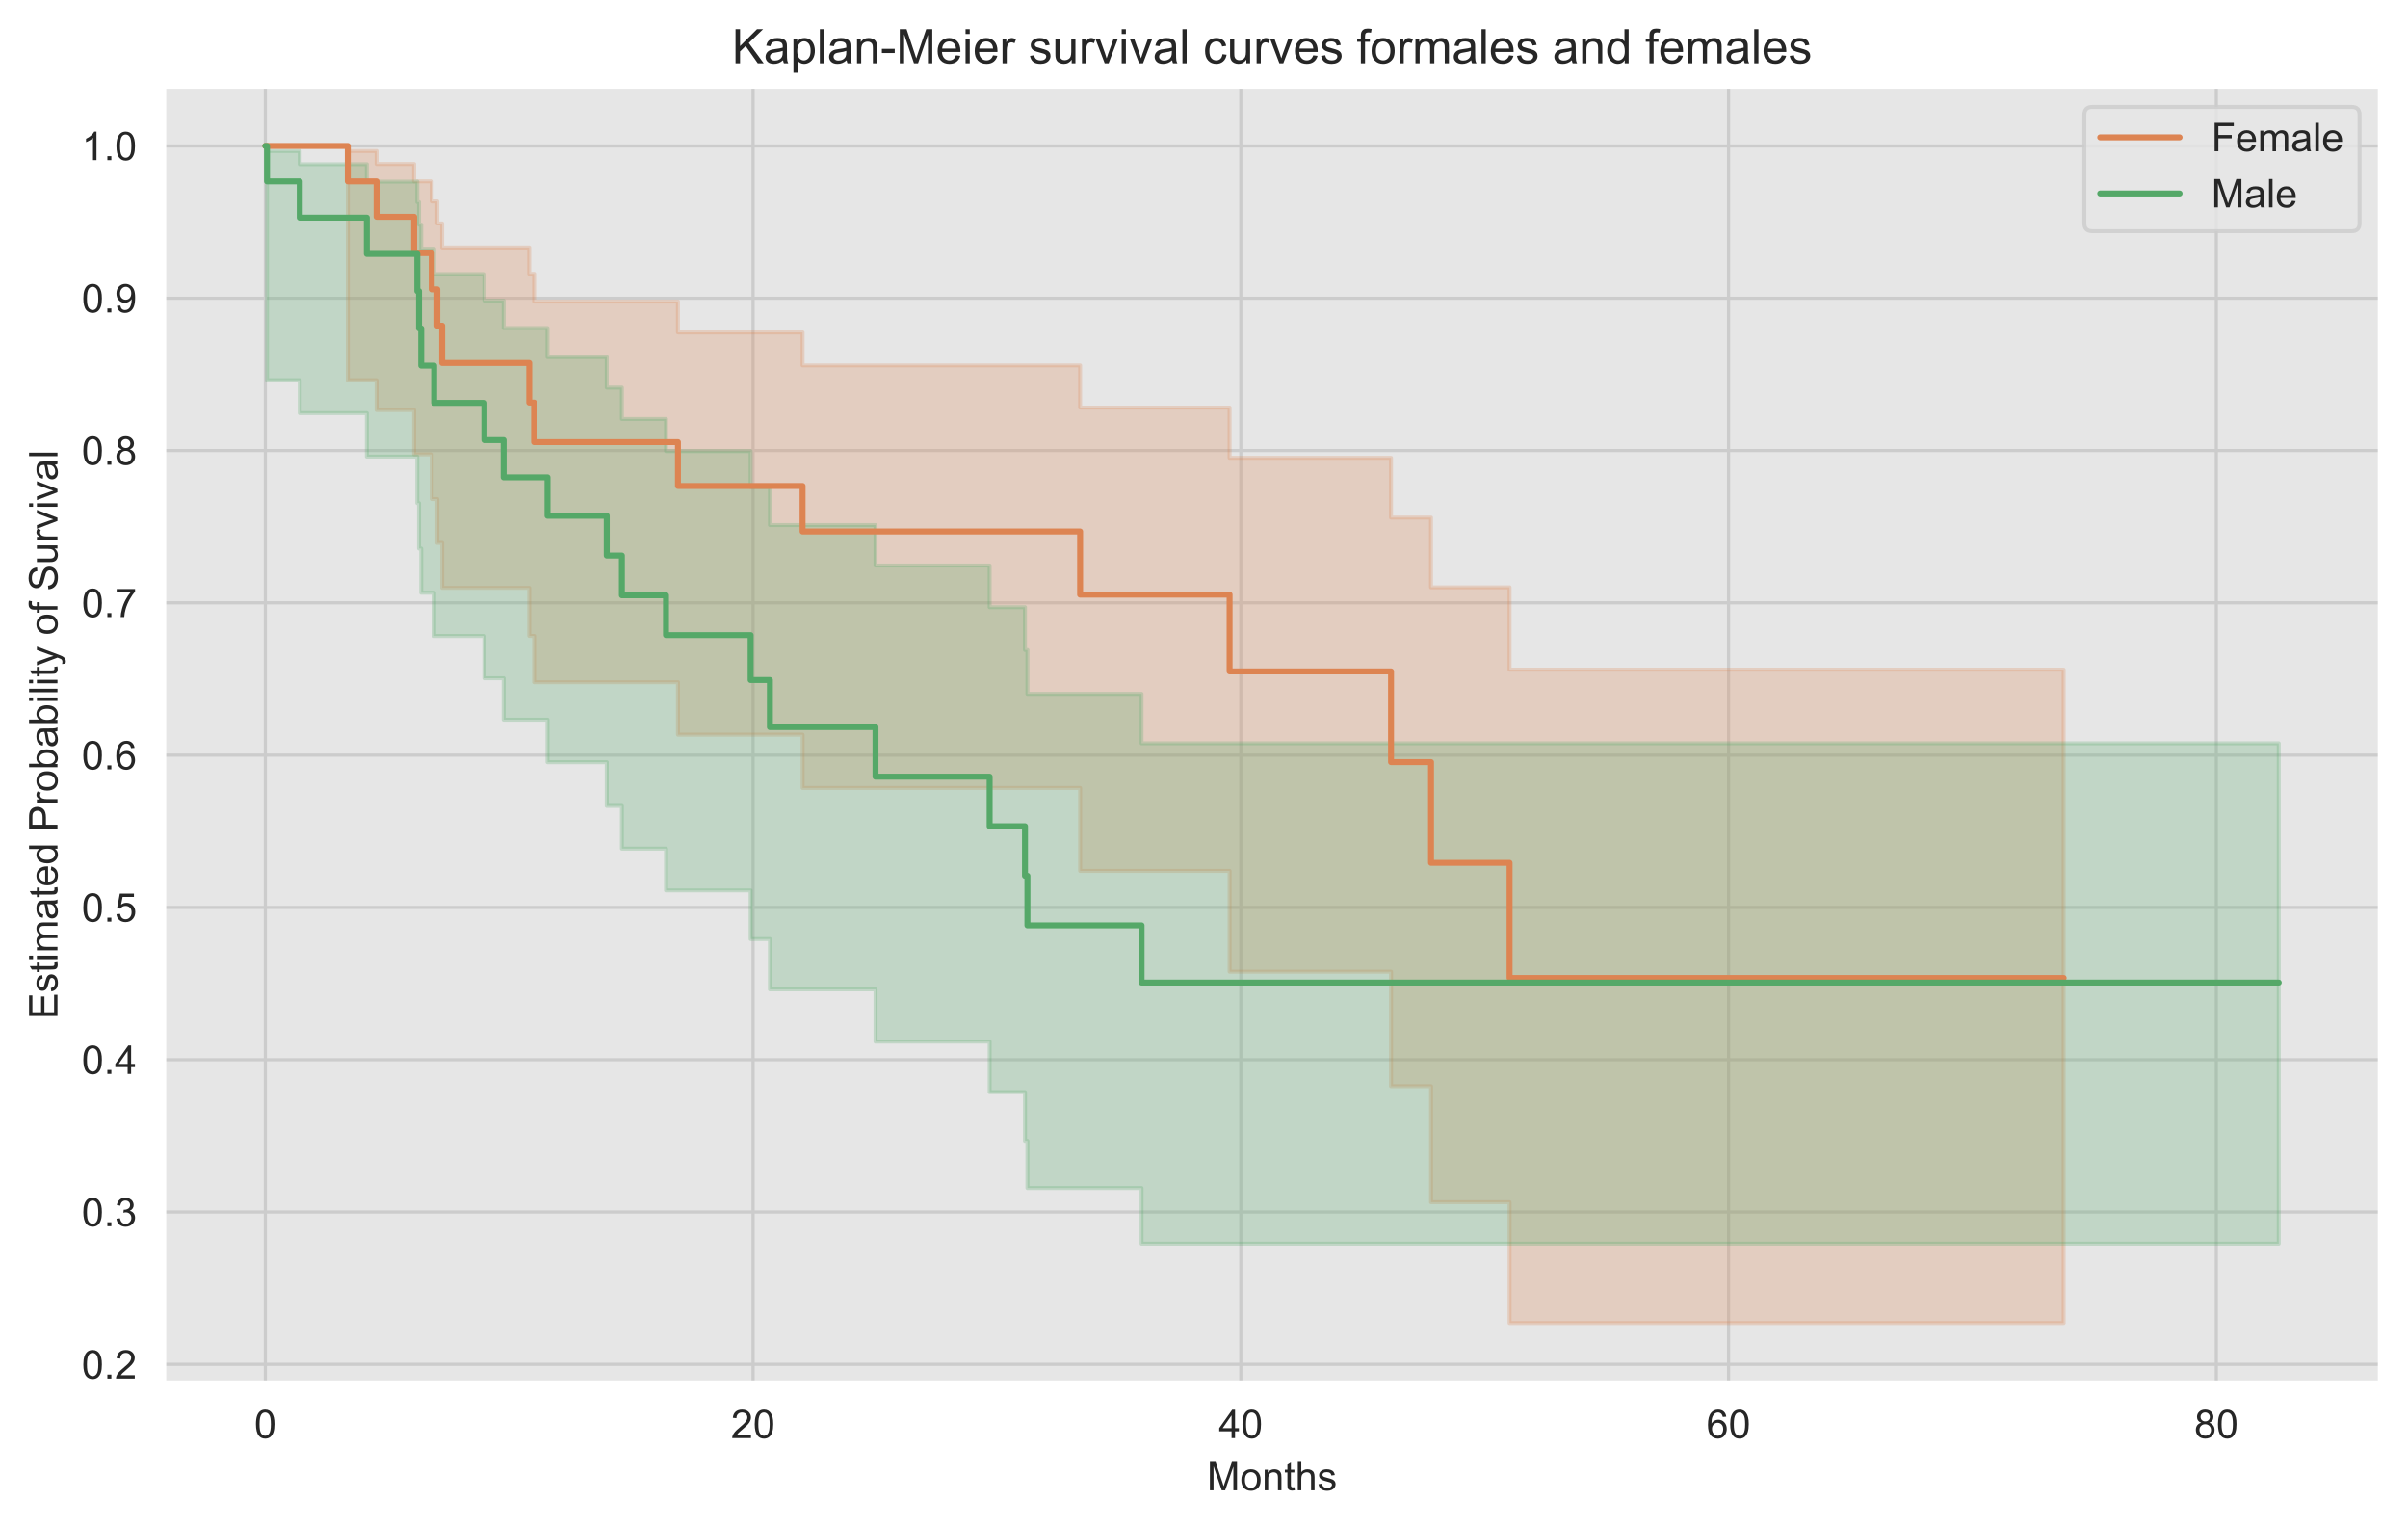 <?xml version="1.0" encoding="utf-8" standalone="no"?>
<!DOCTYPE svg PUBLIC "-//W3C//DTD SVG 1.1//EN"
  "http://www.w3.org/Graphics/SVG/1.1/DTD/svg11.dtd">
<!-- Created with matplotlib (https://matplotlib.org/) -->
<svg height="384.586pt" version="1.1" viewBox="0 0 606.684 384.586" width="606.684pt" xmlns="http://www.w3.org/2000/svg" xmlns:xlink="http://www.w3.org/1999/xlink">
 <defs>
  <style type="text/css">*{stroke-linecap:butt;stroke-linejoin:round;}</style>
 </defs>
 <g id="figure_1">
  <g id="patch_1">
   <path d="M 0 384.586 
L 606.684 384.586 
L 606.684 0 
L 0 0 
z
" style="fill:#ffffff;"/>
  </g>
  <g id="axes_1">
   <g id="patch_2">
    <path d="M 41.484 348.096 
L 599.484 348.096 
L 599.484 21.936 
L 41.484 21.936 
z
" style="fill:#e6e6e6;"/>
   </g>
   <g id="matplotlib.axis_1">
    <g id="xtick_1">
     <g id="line2d_1">
      <path clip-path="url(#p519085f6d9)" d="M 66.848 348.096 
L 66.848 21.936 
" style="fill:none;stroke:#cccccc;stroke-linecap:round;stroke-width:0.8;"/>
     </g>
     <g id="text_1">
      <!-- 0 -->
      <g style="fill:#262626;" transform="translate(64.068 362.253)scale(0.1 -0.1)">
       <defs>
        <path d="M 4.156 35.297 
Q 4.156 48 6.766 55.734 
Q 9.375 63.484 14.516 67.672 
Q 19.672 71.875 27.484 71.875 
Q 33.25 71.875 37.594 69.547 
Q 41.938 67.234 44.766 62.859 
Q 47.609 58.5 49.219 52.219 
Q 50.828 45.953 50.828 35.297 
Q 50.828 22.703 48.234 14.969 
Q 45.656 7.234 40.5 3 
Q 35.359 -1.219 27.484 -1.219 
Q 17.141 -1.219 11.234 6.203 
Q 4.156 15.141 4.156 35.297 
z
M 13.188 35.297 
Q 13.188 17.672 17.312 11.828 
Q 21.438 6 27.484 6 
Q 33.547 6 37.672 11.859 
Q 41.797 17.719 41.797 35.297 
Q 41.797 52.984 37.672 58.781 
Q 33.547 64.594 27.391 64.594 
Q 21.344 64.594 17.719 59.469 
Q 13.188 52.938 13.188 35.297 
z
" id="ArialMT-48"/>
       </defs>
       <use xlink:href="#ArialMT-48"/>
      </g>
     </g>
    </g>
    <g id="xtick_2">
     <g id="line2d_2">
      <path clip-path="url(#p519085f6d9)" d="M 189.734 348.096 
L 189.734 21.936 
" style="fill:none;stroke:#cccccc;stroke-linecap:round;stroke-width:0.8;"/>
     </g>
     <g id="text_2">
      <!-- 20 -->
      <g style="fill:#262626;" transform="translate(184.173 362.253)scale(0.1 -0.1)">
       <defs>
        <path d="M 50.344 8.453 
L 50.344 0 
L 3.031 0 
Q 2.938 3.172 4.047 6.109 
Q 5.859 10.938 9.828 15.625 
Q 13.812 20.312 21.344 26.469 
Q 33.016 36.031 37.109 41.625 
Q 41.219 47.219 41.219 52.203 
Q 41.219 57.422 37.469 61 
Q 33.734 64.594 27.734 64.594 
Q 21.391 64.594 17.578 60.781 
Q 13.766 56.984 13.719 50.25 
L 4.688 51.172 
Q 5.609 61.281 11.656 66.578 
Q 17.719 71.875 27.938 71.875 
Q 38.234 71.875 44.234 66.156 
Q 50.25 60.453 50.25 52 
Q 50.25 47.703 48.484 43.547 
Q 46.734 39.406 42.656 34.812 
Q 38.578 30.219 29.109 22.219 
Q 21.188 15.578 18.938 13.203 
Q 16.703 10.844 15.234 8.453 
z
" id="ArialMT-50"/>
       </defs>
       <use xlink:href="#ArialMT-50"/>
       <use x="55.615" xlink:href="#ArialMT-48"/>
      </g>
     </g>
    </g>
    <g id="xtick_3">
     <g id="line2d_3">
      <path clip-path="url(#p519085f6d9)" d="M 312.62 348.096 
L 312.62 21.936 
" style="fill:none;stroke:#cccccc;stroke-linecap:round;stroke-width:0.8;"/>
     </g>
     <g id="text_3">
      <!-- 40 -->
      <g style="fill:#262626;" transform="translate(307.059 362.253)scale(0.1 -0.1)">
       <defs>
        <path d="M 32.328 0 
L 32.328 17.141 
L 1.266 17.141 
L 1.266 25.203 
L 33.938 71.578 
L 41.109 71.578 
L 41.109 25.203 
L 50.781 25.203 
L 50.781 17.141 
L 41.109 17.141 
L 41.109 0 
z
M 32.328 25.203 
L 32.328 57.469 
L 9.906 25.203 
z
" id="ArialMT-52"/>
       </defs>
       <use xlink:href="#ArialMT-52"/>
       <use x="55.615" xlink:href="#ArialMT-48"/>
      </g>
     </g>
    </g>
    <g id="xtick_4">
     <g id="line2d_4">
      <path clip-path="url(#p519085f6d9)" d="M 435.506 348.096 
L 435.506 21.936 
" style="fill:none;stroke:#cccccc;stroke-linecap:round;stroke-width:0.8;"/>
     </g>
     <g id="text_4">
      <!-- 60 -->
      <g style="fill:#262626;" transform="translate(429.945 362.253)scale(0.1 -0.1)">
       <defs>
        <path d="M 49.75 54.047 
L 41.016 53.375 
Q 39.844 58.547 37.703 60.891 
Q 34.125 64.656 28.906 64.656 
Q 24.703 64.656 21.531 62.312 
Q 17.391 59.281 14.984 53.469 
Q 12.594 47.656 12.5 36.922 
Q 15.672 41.75 20.266 44.094 
Q 24.859 46.438 29.891 46.438 
Q 38.672 46.438 44.844 39.969 
Q 51.031 33.5 51.031 23.25 
Q 51.031 16.5 48.125 10.719 
Q 45.219 4.938 40.141 1.859 
Q 35.062 -1.219 28.609 -1.219 
Q 17.625 -1.219 10.688 6.859 
Q 3.766 14.938 3.766 33.5 
Q 3.766 54.25 11.422 63.672 
Q 18.109 71.875 29.438 71.875 
Q 37.891 71.875 43.281 67.141 
Q 48.688 62.406 49.75 54.047 
z
M 13.875 23.188 
Q 13.875 18.656 15.797 14.5 
Q 17.719 10.359 21.188 8.172 
Q 24.656 6 28.469 6 
Q 34.031 6 38.031 10.484 
Q 42.047 14.984 42.047 22.703 
Q 42.047 30.125 38.078 34.391 
Q 34.125 38.672 28.125 38.672 
Q 22.172 38.672 18.016 34.391 
Q 13.875 30.125 13.875 23.188 
z
" id="ArialMT-54"/>
       </defs>
       <use xlink:href="#ArialMT-54"/>
       <use x="55.615" xlink:href="#ArialMT-48"/>
      </g>
     </g>
    </g>
    <g id="xtick_5">
     <g id="line2d_5">
      <path clip-path="url(#p519085f6d9)" d="M 558.391 348.096 
L 558.391 21.936 
" style="fill:none;stroke:#cccccc;stroke-linecap:round;stroke-width:0.8;"/>
     </g>
     <g id="text_5">
      <!-- 80 -->
      <g style="fill:#262626;" transform="translate(552.83 362.253)scale(0.1 -0.1)">
       <defs>
        <path d="M 17.672 38.812 
Q 12.203 40.828 9.562 44.531 
Q 6.938 48.25 6.938 53.422 
Q 6.938 61.234 12.547 66.547 
Q 18.172 71.875 27.484 71.875 
Q 36.859 71.875 42.578 66.422 
Q 48.297 60.984 48.297 53.172 
Q 48.297 48.188 45.672 44.5 
Q 43.062 40.828 37.75 38.812 
Q 44.344 36.672 47.781 31.875 
Q 51.219 27.094 51.219 20.453 
Q 51.219 11.281 44.719 5.031 
Q 38.234 -1.219 27.641 -1.219 
Q 17.047 -1.219 10.547 5.047 
Q 4.047 11.328 4.047 20.703 
Q 4.047 27.688 7.594 32.391 
Q 11.141 37.109 17.672 38.812 
z
M 15.922 53.719 
Q 15.922 48.641 19.188 45.406 
Q 22.469 42.188 27.688 42.188 
Q 32.766 42.188 36.016 45.375 
Q 39.266 48.578 39.266 53.219 
Q 39.266 58.062 35.906 61.359 
Q 32.562 64.656 27.594 64.656 
Q 22.562 64.656 19.234 61.422 
Q 15.922 58.203 15.922 53.719 
z
M 13.094 20.656 
Q 13.094 16.891 14.875 13.375 
Q 16.656 9.859 20.172 7.922 
Q 23.688 6 27.734 6 
Q 34.031 6 38.125 10.047 
Q 42.234 14.109 42.234 20.359 
Q 42.234 26.703 38.016 30.859 
Q 33.797 35.016 27.438 35.016 
Q 21.234 35.016 17.156 30.906 
Q 13.094 26.812 13.094 20.656 
z
" id="ArialMT-56"/>
       </defs>
       <use xlink:href="#ArialMT-56"/>
       <use x="55.615" xlink:href="#ArialMT-48"/>
      </g>
     </g>
    </g>
    <g id="text_6">
     <!-- Months -->
     <g style="fill:#262626;" transform="translate(304.089 375.399)scale(0.1 -0.1)">
      <defs>
       <path d="M 7.422 0 
L 7.422 71.578 
L 21.688 71.578 
L 38.625 20.906 
Q 40.969 13.812 42.047 10.297 
Q 43.266 14.203 45.844 21.781 
L 62.984 71.578 
L 75.734 71.578 
L 75.734 0 
L 66.609 0 
L 66.609 59.906 
L 45.797 0 
L 37.25 0 
L 16.547 60.938 
L 16.547 0 
z
" id="ArialMT-77"/>
       <path d="M 3.328 25.922 
Q 3.328 40.328 11.328 47.266 
Q 18.016 53.031 27.641 53.031 
Q 38.328 53.031 45.109 46.016 
Q 51.906 39.016 51.906 26.656 
Q 51.906 16.656 48.906 10.906 
Q 45.906 5.172 40.156 2 
Q 34.422 -1.172 27.641 -1.172 
Q 16.75 -1.172 10.031 5.812 
Q 3.328 12.797 3.328 25.922 
z
M 12.359 25.922 
Q 12.359 15.969 16.703 11.016 
Q 21.047 6.062 27.641 6.062 
Q 34.188 6.062 38.531 11.031 
Q 42.875 16.016 42.875 26.219 
Q 42.875 35.844 38.5 40.797 
Q 34.125 45.75 27.641 45.75 
Q 21.047 45.75 16.703 40.812 
Q 12.359 35.891 12.359 25.922 
z
" id="ArialMT-111"/>
       <path d="M 6.594 0 
L 6.594 51.859 
L 14.5 51.859 
L 14.5 44.484 
Q 20.219 53.031 31 53.031 
Q 35.688 53.031 39.625 51.344 
Q 43.562 49.656 45.516 46.922 
Q 47.469 44.188 48.25 40.438 
Q 48.734 37.984 48.734 31.891 
L 48.734 0 
L 39.938 0 
L 39.938 31.547 
Q 39.938 36.922 38.906 39.578 
Q 37.891 42.234 35.281 43.812 
Q 32.672 45.406 29.156 45.406 
Q 23.531 45.406 19.453 41.844 
Q 15.375 38.281 15.375 28.328 
L 15.375 0 
z
" id="ArialMT-110"/>
       <path d="M 25.781 7.859 
L 27.047 0.094 
Q 23.344 -0.688 20.406 -0.688 
Q 15.625 -0.688 12.984 0.828 
Q 10.359 2.344 9.281 4.812 
Q 8.203 7.281 8.203 15.188 
L 8.203 45.016 
L 1.766 45.016 
L 1.766 51.859 
L 8.203 51.859 
L 8.203 64.703 
L 16.938 69.969 
L 16.938 51.859 
L 25.781 51.859 
L 25.781 45.016 
L 16.938 45.016 
L 16.938 14.703 
Q 16.938 10.938 17.406 9.859 
Q 17.875 8.797 18.922 8.156 
Q 19.969 7.516 21.922 7.516 
Q 23.391 7.516 25.781 7.859 
z
" id="ArialMT-116"/>
       <path d="M 6.594 0 
L 6.594 71.578 
L 15.375 71.578 
L 15.375 45.906 
Q 21.531 53.031 30.906 53.031 
Q 36.672 53.031 40.922 50.75 
Q 45.172 48.484 47 44.484 
Q 48.828 40.484 48.828 32.859 
L 48.828 0 
L 40.047 0 
L 40.047 32.859 
Q 40.047 39.453 37.188 42.453 
Q 34.328 45.453 29.109 45.453 
Q 25.203 45.453 21.75 43.422 
Q 18.312 41.406 16.844 37.938 
Q 15.375 34.469 15.375 28.375 
L 15.375 0 
z
" id="ArialMT-104"/>
       <path d="M 3.078 15.484 
L 11.766 16.844 
Q 12.5 11.625 15.844 8.844 
Q 19.188 6.062 25.203 6.062 
Q 31.25 6.062 34.172 8.516 
Q 37.109 10.984 37.109 14.312 
Q 37.109 17.281 34.516 19 
Q 32.719 20.172 25.531 21.969 
Q 15.875 24.422 12.141 26.203 
Q 8.406 27.984 6.469 31.125 
Q 4.547 34.281 4.547 38.094 
Q 4.547 41.547 6.125 44.5 
Q 7.719 47.469 10.453 49.422 
Q 12.5 50.922 16.031 51.969 
Q 19.578 53.031 23.641 53.031 
Q 29.734 53.031 34.344 51.266 
Q 38.969 49.516 41.156 46.5 
Q 43.359 43.5 44.188 38.484 
L 35.594 37.312 
Q 35.016 41.312 32.203 43.547 
Q 29.391 45.797 24.266 45.797 
Q 18.219 45.797 15.625 43.797 
Q 13.031 41.797 13.031 39.109 
Q 13.031 37.406 14.109 36.031 
Q 15.188 34.625 17.484 33.688 
Q 18.797 33.203 25.25 31.453 
Q 34.578 28.953 38.25 27.359 
Q 41.938 25.781 44.031 22.75 
Q 46.141 19.734 46.141 15.234 
Q 46.141 10.844 43.578 6.953 
Q 41.016 3.078 36.172 0.953 
Q 31.344 -1.172 25.25 -1.172 
Q 15.141 -1.172 9.844 3.031 
Q 4.547 7.234 3.078 15.484 
z
" id="ArialMT-115"/>
      </defs>
      <use xlink:href="#ArialMT-77"/>
      <use x="83.301" xlink:href="#ArialMT-111"/>
      <use x="138.916" xlink:href="#ArialMT-110"/>
      <use x="194.531" xlink:href="#ArialMT-116"/>
      <use x="222.314" xlink:href="#ArialMT-104"/>
      <use x="277.93" xlink:href="#ArialMT-115"/>
     </g>
    </g>
   </g>
   <g id="matplotlib.axis_2">
    <g id="ytick_1">
     <g id="line2d_6">
      <path clip-path="url(#p519085f6d9)" d="M 41.484 343.661 
L 599.484 343.661 
" style="fill:none;stroke:#cccccc;stroke-linecap:round;stroke-width:0.8;"/>
     </g>
     <g id="text_7">
      <!-- 0.2 -->
      <g style="fill:#262626;" transform="translate(20.584 347.24)scale(0.1 -0.1)">
       <defs>
        <path d="M 9.078 0 
L 9.078 10.016 
L 19.094 10.016 
L 19.094 0 
z
" id="ArialMT-46"/>
       </defs>
       <use xlink:href="#ArialMT-48"/>
       <use x="55.615" xlink:href="#ArialMT-46"/>
       <use x="83.398" xlink:href="#ArialMT-50"/>
      </g>
     </g>
    </g>
    <g id="ytick_2">
     <g id="line2d_7">
      <path clip-path="url(#p519085f6d9)" d="M 41.484 305.299 
L 599.484 305.299 
" style="fill:none;stroke:#cccccc;stroke-linecap:round;stroke-width:0.8;"/>
     </g>
     <g id="text_8">
      <!-- 0.3 -->
      <g style="fill:#262626;" transform="translate(20.584 308.878)scale(0.1 -0.1)">
       <defs>
        <path d="M 4.203 18.891 
L 12.984 20.062 
Q 14.5 12.594 18.141 9.297 
Q 21.781 6 27 6 
Q 33.203 6 37.469 10.297 
Q 41.75 14.594 41.75 20.953 
Q 41.75 27 37.797 30.922 
Q 33.844 34.859 27.734 34.859 
Q 25.25 34.859 21.531 33.891 
L 22.516 41.609 
Q 23.391 41.5 23.922 41.5 
Q 29.547 41.5 34.031 44.422 
Q 38.531 47.359 38.531 53.469 
Q 38.531 58.297 35.25 61.469 
Q 31.984 64.656 26.812 64.656 
Q 21.688 64.656 18.266 61.422 
Q 14.844 58.203 13.875 51.766 
L 5.078 53.328 
Q 6.688 62.156 12.391 67.016 
Q 18.109 71.875 26.609 71.875 
Q 32.469 71.875 37.391 69.359 
Q 42.328 66.844 44.938 62.5 
Q 47.562 58.156 47.562 53.266 
Q 47.562 48.641 45.062 44.828 
Q 42.578 41.016 37.703 38.766 
Q 44.047 37.312 47.562 32.688 
Q 51.078 28.078 51.078 21.141 
Q 51.078 11.766 44.234 5.25 
Q 37.406 -1.266 26.953 -1.266 
Q 17.531 -1.266 11.297 4.344 
Q 5.078 9.969 4.203 18.891 
z
" id="ArialMT-51"/>
       </defs>
       <use xlink:href="#ArialMT-48"/>
       <use x="55.615" xlink:href="#ArialMT-46"/>
       <use x="83.398" xlink:href="#ArialMT-51"/>
      </g>
     </g>
    </g>
    <g id="ytick_3">
     <g id="line2d_8">
      <path clip-path="url(#p519085f6d9)" d="M 41.484 266.936 
L 599.484 266.936 
" style="fill:none;stroke:#cccccc;stroke-linecap:round;stroke-width:0.8;"/>
     </g>
     <g id="text_9">
      <!-- 0.4 -->
      <g style="fill:#262626;" transform="translate(20.584 270.515)scale(0.1 -0.1)">
       <use xlink:href="#ArialMT-48"/>
       <use x="55.615" xlink:href="#ArialMT-46"/>
       <use x="83.398" xlink:href="#ArialMT-52"/>
      </g>
     </g>
    </g>
    <g id="ytick_4">
     <g id="line2d_9">
      <path clip-path="url(#p519085f6d9)" d="M 41.484 228.574 
L 599.484 228.574 
" style="fill:none;stroke:#cccccc;stroke-linecap:round;stroke-width:0.8;"/>
     </g>
     <g id="text_10">
      <!-- 0.5 -->
      <g style="fill:#262626;" transform="translate(20.584 232.153)scale(0.1 -0.1)">
       <defs>
        <path d="M 4.156 18.75 
L 13.375 19.531 
Q 14.406 12.797 18.141 9.391 
Q 21.875 6 27.156 6 
Q 33.5 6 37.891 10.781 
Q 42.281 15.578 42.281 23.484 
Q 42.281 31 38.062 35.344 
Q 33.844 39.703 27 39.703 
Q 22.75 39.703 19.328 37.766 
Q 15.922 35.844 13.969 32.766 
L 5.719 33.844 
L 12.641 70.609 
L 48.25 70.609 
L 48.25 62.203 
L 19.672 62.203 
L 15.828 42.969 
Q 22.266 47.469 29.344 47.469 
Q 38.719 47.469 45.156 40.969 
Q 51.609 34.469 51.609 24.266 
Q 51.609 14.547 45.953 7.469 
Q 39.062 -1.219 27.156 -1.219 
Q 17.391 -1.219 11.203 4.25 
Q 5.031 9.719 4.156 18.75 
z
" id="ArialMT-53"/>
       </defs>
       <use xlink:href="#ArialMT-48"/>
       <use x="55.615" xlink:href="#ArialMT-46"/>
       <use x="83.398" xlink:href="#ArialMT-53"/>
      </g>
     </g>
    </g>
    <g id="ytick_5">
     <g id="line2d_10">
      <path clip-path="url(#p519085f6d9)" d="M 41.484 190.211 
L 599.484 190.211 
" style="fill:none;stroke:#cccccc;stroke-linecap:round;stroke-width:0.8;"/>
     </g>
     <g id="text_11">
      <!-- 0.6 -->
      <g style="fill:#262626;" transform="translate(20.584 193.79)scale(0.1 -0.1)">
       <use xlink:href="#ArialMT-48"/>
       <use x="55.615" xlink:href="#ArialMT-46"/>
       <use x="83.398" xlink:href="#ArialMT-54"/>
      </g>
     </g>
    </g>
    <g id="ytick_6">
     <g id="line2d_11">
      <path clip-path="url(#p519085f6d9)" d="M 41.484 151.849 
L 599.484 151.849 
" style="fill:none;stroke:#cccccc;stroke-linecap:round;stroke-width:0.8;"/>
     </g>
     <g id="text_12">
      <!-- 0.7 -->
      <g style="fill:#262626;" transform="translate(20.584 155.428)scale(0.1 -0.1)">
       <defs>
        <path d="M 4.734 62.203 
L 4.734 70.656 
L 51.078 70.656 
L 51.078 63.812 
Q 44.234 56.547 37.516 44.484 
Q 30.812 32.422 27.156 19.672 
Q 24.516 10.688 23.781 0 
L 14.75 0 
Q 14.891 8.453 18.062 20.406 
Q 21.234 32.375 27.172 43.484 
Q 33.109 54.594 39.797 62.203 
z
" id="ArialMT-55"/>
       </defs>
       <use xlink:href="#ArialMT-48"/>
       <use x="55.615" xlink:href="#ArialMT-46"/>
       <use x="83.398" xlink:href="#ArialMT-55"/>
      </g>
     </g>
    </g>
    <g id="ytick_7">
     <g id="line2d_12">
      <path clip-path="url(#p519085f6d9)" d="M 41.484 113.486 
L 599.484 113.486 
" style="fill:none;stroke:#cccccc;stroke-linecap:round;stroke-width:0.8;"/>
     </g>
     <g id="text_13">
      <!-- 0.8 -->
      <g style="fill:#262626;" transform="translate(20.584 117.065)scale(0.1 -0.1)">
       <use xlink:href="#ArialMT-48"/>
       <use x="55.615" xlink:href="#ArialMT-46"/>
       <use x="83.398" xlink:href="#ArialMT-56"/>
      </g>
     </g>
    </g>
    <g id="ytick_8">
     <g id="line2d_13">
      <path clip-path="url(#p519085f6d9)" d="M 41.484 75.124 
L 599.484 75.124 
" style="fill:none;stroke:#cccccc;stroke-linecap:round;stroke-width:0.8;"/>
     </g>
     <g id="text_14">
      <!-- 0.9 -->
      <g style="fill:#262626;" transform="translate(20.584 78.703)scale(0.1 -0.1)">
       <defs>
        <path d="M 5.469 16.547 
L 13.922 17.328 
Q 14.984 11.375 18.016 8.688 
Q 21.047 6 25.781 6 
Q 29.828 6 32.875 7.859 
Q 35.938 9.719 37.891 12.812 
Q 39.844 15.922 41.156 21.188 
Q 42.484 26.469 42.484 31.938 
Q 42.484 32.516 42.438 33.688 
Q 39.797 29.5 35.234 26.875 
Q 30.672 24.266 25.344 24.266 
Q 16.453 24.266 10.297 30.703 
Q 4.156 37.156 4.156 47.703 
Q 4.156 58.594 10.578 65.234 
Q 17 71.875 26.656 71.875 
Q 33.641 71.875 39.422 68.109 
Q 45.219 64.359 48.219 57.391 
Q 51.219 50.438 51.219 37.25 
Q 51.219 23.531 48.234 15.406 
Q 45.266 7.281 39.375 3.031 
Q 33.5 -1.219 25.594 -1.219 
Q 17.188 -1.219 11.859 3.438 
Q 6.547 8.109 5.469 16.547 
z
M 41.453 48.141 
Q 41.453 55.719 37.422 60.156 
Q 33.406 64.594 27.734 64.594 
Q 21.875 64.594 17.531 59.812 
Q 13.188 55.031 13.188 47.406 
Q 13.188 40.578 17.312 36.297 
Q 21.438 32.031 27.484 32.031 
Q 33.594 32.031 37.516 36.297 
Q 41.453 40.578 41.453 48.141 
z
" id="ArialMT-57"/>
       </defs>
       <use xlink:href="#ArialMT-48"/>
       <use x="55.615" xlink:href="#ArialMT-46"/>
       <use x="83.398" xlink:href="#ArialMT-57"/>
      </g>
     </g>
    </g>
    <g id="ytick_9">
     <g id="line2d_14">
      <path clip-path="url(#p519085f6d9)" d="M 41.484 36.761 
L 599.484 36.761 
" style="fill:none;stroke:#cccccc;stroke-linecap:round;stroke-width:0.8;"/>
     </g>
     <g id="text_15">
      <!-- 1.0 -->
      <g style="fill:#262626;" transform="translate(20.584 40.34)scale(0.1 -0.1)">
       <defs>
        <path d="M 37.25 0 
L 28.469 0 
L 28.469 56 
Q 25.297 52.984 20.141 49.953 
Q 14.984 46.922 10.891 45.406 
L 10.891 53.906 
Q 18.266 57.375 23.781 62.297 
Q 29.297 67.234 31.594 71.875 
L 37.25 71.875 
z
" id="ArialMT-49"/>
       </defs>
       <use xlink:href="#ArialMT-49"/>
       <use x="55.615" xlink:href="#ArialMT-46"/>
       <use x="83.398" xlink:href="#ArialMT-48"/>
      </g>
     </g>
    </g>
    <g id="text_16">
     <!-- Estimated Probability of Survival -->
     <g style="fill:#262626;" transform="translate(14.48 256.709)rotate(-90)scale(0.1 -0.1)">
      <defs>
       <path d="M 7.906 0 
L 7.906 71.578 
L 59.672 71.578 
L 59.672 63.141 
L 17.391 63.141 
L 17.391 41.219 
L 56.984 41.219 
L 56.984 32.812 
L 17.391 32.812 
L 17.391 8.453 
L 61.328 8.453 
L 61.328 0 
z
" id="ArialMT-69"/>
       <path d="M 6.641 61.469 
L 6.641 71.578 
L 15.438 71.578 
L 15.438 61.469 
z
M 6.641 0 
L 6.641 51.859 
L 15.438 51.859 
L 15.438 0 
z
" id="ArialMT-105"/>
       <path d="M 6.594 0 
L 6.594 51.859 
L 14.453 51.859 
L 14.453 44.578 
Q 16.891 48.391 20.938 50.703 
Q 25 53.031 30.172 53.031 
Q 35.938 53.031 39.625 50.641 
Q 43.312 48.25 44.828 43.953 
Q 50.984 53.031 60.844 53.031 
Q 68.562 53.031 72.703 48.75 
Q 76.859 44.484 76.859 35.594 
L 76.859 0 
L 68.109 0 
L 68.109 32.672 
Q 68.109 37.938 67.25 40.25 
Q 66.406 42.578 64.156 43.984 
Q 61.922 45.406 58.891 45.406 
Q 53.422 45.406 49.797 41.766 
Q 46.188 38.141 46.188 30.125 
L 46.188 0 
L 37.406 0 
L 37.406 33.688 
Q 37.406 39.547 35.25 42.469 
Q 33.109 45.406 28.219 45.406 
Q 24.516 45.406 21.359 43.453 
Q 18.219 41.5 16.797 37.734 
Q 15.375 33.984 15.375 26.906 
L 15.375 0 
z
" id="ArialMT-109"/>
       <path d="M 40.438 6.391 
Q 35.547 2.25 31.031 0.531 
Q 26.516 -1.172 21.344 -1.172 
Q 12.797 -1.172 8.203 3 
Q 3.609 7.172 3.609 13.672 
Q 3.609 17.484 5.344 20.625 
Q 7.078 23.781 9.891 25.688 
Q 12.703 27.594 16.219 28.562 
Q 18.797 29.25 24.031 29.891 
Q 34.672 31.156 39.703 32.906 
Q 39.75 34.719 39.75 35.203 
Q 39.75 40.578 37.25 42.781 
Q 33.891 45.75 27.25 45.75 
Q 21.047 45.75 18.094 43.578 
Q 15.141 41.406 13.719 35.891 
L 5.125 37.062 
Q 6.297 42.578 8.984 45.969 
Q 11.672 49.359 16.75 51.188 
Q 21.828 53.031 28.516 53.031 
Q 35.156 53.031 39.297 51.469 
Q 43.453 49.906 45.406 47.531 
Q 47.359 45.172 48.141 41.547 
Q 48.578 39.312 48.578 33.453 
L 48.578 21.734 
Q 48.578 9.469 49.141 6.219 
Q 49.703 2.984 51.375 0 
L 42.188 0 
Q 40.828 2.734 40.438 6.391 
z
M 39.703 26.031 
Q 34.906 24.078 25.344 22.703 
Q 19.922 21.922 17.672 20.938 
Q 15.438 19.969 14.203 18.094 
Q 12.984 16.219 12.984 13.922 
Q 12.984 10.406 15.641 8.062 
Q 18.312 5.719 23.438 5.719 
Q 28.516 5.719 32.469 7.938 
Q 36.422 10.156 38.281 14.016 
Q 39.703 17 39.703 22.797 
z
" id="ArialMT-97"/>
       <path d="M 42.094 16.703 
L 51.172 15.578 
Q 49.031 7.625 43.219 3.219 
Q 37.406 -1.172 28.375 -1.172 
Q 17 -1.172 10.328 5.828 
Q 3.656 12.844 3.656 25.484 
Q 3.656 38.578 10.391 45.797 
Q 17.141 53.031 27.875 53.031 
Q 38.281 53.031 44.875 45.953 
Q 51.469 38.875 51.469 26.031 
Q 51.469 25.25 51.422 23.688 
L 12.75 23.688 
Q 13.234 15.141 17.578 10.594 
Q 21.922 6.062 28.422 6.062 
Q 33.25 6.062 36.672 8.594 
Q 40.094 11.141 42.094 16.703 
z
M 13.234 30.906 
L 42.188 30.906 
Q 41.609 37.453 38.875 40.719 
Q 34.672 45.797 27.984 45.797 
Q 21.922 45.797 17.797 41.75 
Q 13.672 37.703 13.234 30.906 
z
" id="ArialMT-101"/>
       <path d="M 40.234 0 
L 40.234 6.547 
Q 35.297 -1.172 25.734 -1.172 
Q 19.531 -1.172 14.328 2.25 
Q 9.125 5.672 6.266 11.797 
Q 3.422 17.922 3.422 25.875 
Q 3.422 33.641 6 39.969 
Q 8.594 46.297 13.766 49.656 
Q 18.953 53.031 25.344 53.031 
Q 30.031 53.031 33.688 51.047 
Q 37.359 49.078 39.656 45.906 
L 39.656 71.578 
L 48.391 71.578 
L 48.391 0 
z
M 12.453 25.875 
Q 12.453 15.922 16.641 10.984 
Q 20.844 6.062 26.562 6.062 
Q 32.328 6.062 36.344 10.766 
Q 40.375 15.484 40.375 25.141 
Q 40.375 35.797 36.266 40.766 
Q 32.172 45.75 26.172 45.75 
Q 20.312 45.75 16.375 40.969 
Q 12.453 36.188 12.453 25.875 
z
" id="ArialMT-100"/>
       <path id="ArialMT-32"/>
       <path d="M 7.719 0 
L 7.719 71.578 
L 34.719 71.578 
Q 41.844 71.578 45.609 70.906 
Q 50.875 70.016 54.438 67.547 
Q 58.016 65.094 60.188 60.641 
Q 62.359 56.203 62.359 50.875 
Q 62.359 41.75 56.547 35.422 
Q 50.734 29.109 35.547 29.109 
L 17.188 29.109 
L 17.188 0 
z
M 17.188 37.547 
L 35.688 37.547 
Q 44.875 37.547 48.734 40.969 
Q 52.594 44.391 52.594 50.594 
Q 52.594 55.078 50.312 58.266 
Q 48.047 61.469 44.344 62.5 
Q 41.938 63.141 35.5 63.141 
L 17.188 63.141 
z
" id="ArialMT-80"/>
       <path d="M 6.5 0 
L 6.5 51.859 
L 14.406 51.859 
L 14.406 44 
Q 17.438 49.516 20 51.266 
Q 22.562 53.031 25.641 53.031 
Q 30.078 53.031 34.672 50.203 
L 31.641 42.047 
Q 28.422 43.953 25.203 43.953 
Q 22.312 43.953 20.016 42.219 
Q 17.719 40.484 16.75 37.406 
Q 15.281 32.719 15.281 27.156 
L 15.281 0 
z
" id="ArialMT-114"/>
       <path d="M 14.703 0 
L 6.547 0 
L 6.547 71.578 
L 15.328 71.578 
L 15.328 46.047 
Q 20.906 53.031 29.547 53.031 
Q 34.328 53.031 38.594 51.094 
Q 42.875 49.172 45.625 45.672 
Q 48.391 42.188 49.953 37.25 
Q 51.516 32.328 51.516 26.703 
Q 51.516 13.375 44.922 6.094 
Q 38.328 -1.172 29.109 -1.172 
Q 19.922 -1.172 14.703 6.5 
z
M 14.594 26.312 
Q 14.594 17 17.141 12.844 
Q 21.297 6.062 28.375 6.062 
Q 34.125 6.062 38.328 11.062 
Q 42.531 16.062 42.531 25.984 
Q 42.531 36.141 38.5 40.969 
Q 34.469 45.797 28.766 45.797 
Q 23 45.797 18.797 40.797 
Q 14.594 35.797 14.594 26.312 
z
" id="ArialMT-98"/>
       <path d="M 6.391 0 
L 6.391 71.578 
L 15.188 71.578 
L 15.188 0 
z
" id="ArialMT-108"/>
       <path d="M 6.203 -19.969 
L 5.219 -11.719 
Q 8.109 -12.5 10.25 -12.5 
Q 13.188 -12.5 14.938 -11.516 
Q 16.703 -10.547 17.828 -8.797 
Q 18.656 -7.469 20.516 -2.25 
Q 20.75 -1.516 21.297 -0.094 
L 1.609 51.859 
L 11.078 51.859 
L 21.875 21.828 
Q 23.969 16.109 25.641 9.812 
Q 27.156 15.875 29.25 21.625 
L 40.328 51.859 
L 49.125 51.859 
L 29.391 -0.875 
Q 26.219 -9.422 24.469 -12.641 
Q 22.125 -17 19.094 -19.016 
Q 16.062 -21.047 11.859 -21.047 
Q 9.328 -21.047 6.203 -19.969 
z
" id="ArialMT-121"/>
       <path d="M 8.688 0 
L 8.688 45.016 
L 0.922 45.016 
L 0.922 51.859 
L 8.688 51.859 
L 8.688 57.375 
Q 8.688 62.594 9.625 65.141 
Q 10.891 68.562 14.078 70.672 
Q 17.281 72.797 23.047 72.797 
Q 26.766 72.797 31.25 71.922 
L 29.938 64.266 
Q 27.203 64.75 24.75 64.75 
Q 20.75 64.75 19.094 63.031 
Q 17.438 61.328 17.438 56.641 
L 17.438 51.859 
L 27.547 51.859 
L 27.547 45.016 
L 17.438 45.016 
L 17.438 0 
z
" id="ArialMT-102"/>
       <path d="M 4.5 23 
L 13.422 23.781 
Q 14.062 18.406 16.375 14.969 
Q 18.703 11.531 23.578 9.406 
Q 28.469 7.281 34.578 7.281 
Q 39.984 7.281 44.141 8.891 
Q 48.297 10.5 50.312 13.297 
Q 52.344 16.109 52.344 19.438 
Q 52.344 22.797 50.391 25.312 
Q 48.438 27.828 43.953 29.547 
Q 41.062 30.672 31.203 33.031 
Q 21.344 35.406 17.391 37.5 
Q 12.25 40.188 9.734 44.156 
Q 7.234 48.141 7.234 53.078 
Q 7.234 58.5 10.297 63.203 
Q 13.375 67.922 19.281 70.359 
Q 25.203 72.797 32.422 72.797 
Q 40.375 72.797 46.453 70.234 
Q 52.547 67.672 55.812 62.688 
Q 59.078 57.719 59.328 51.422 
L 50.25 50.734 
Q 49.516 57.516 45.281 60.984 
Q 41.062 64.453 32.812 64.453 
Q 24.219 64.453 20.281 61.297 
Q 16.359 58.156 16.359 53.719 
Q 16.359 49.859 19.141 47.359 
Q 21.875 44.875 33.422 42.266 
Q 44.969 39.656 49.266 37.703 
Q 55.516 34.812 58.484 30.391 
Q 61.469 25.984 61.469 20.219 
Q 61.469 14.5 58.203 9.438 
Q 54.938 4.391 48.797 1.578 
Q 42.672 -1.219 35.016 -1.219 
Q 25.297 -1.219 18.719 1.609 
Q 12.156 4.438 8.422 10.125 
Q 4.688 15.828 4.5 23 
z
" id="ArialMT-83"/>
       <path d="M 40.578 0 
L 40.578 7.625 
Q 34.516 -1.172 24.125 -1.172 
Q 19.531 -1.172 15.547 0.578 
Q 11.578 2.344 9.641 5 
Q 7.719 7.672 6.938 11.531 
Q 6.391 14.109 6.391 19.734 
L 6.391 51.859 
L 15.188 51.859 
L 15.188 23.094 
Q 15.188 16.219 15.719 13.812 
Q 16.547 10.359 19.234 8.375 
Q 21.922 6.391 25.875 6.391 
Q 29.828 6.391 33.297 8.422 
Q 36.766 10.453 38.203 13.938 
Q 39.656 17.438 39.656 24.078 
L 39.656 51.859 
L 48.438 51.859 
L 48.438 0 
z
" id="ArialMT-117"/>
       <path d="M 21 0 
L 1.266 51.859 
L 10.547 51.859 
L 21.688 20.797 
Q 23.484 15.766 25 10.359 
Q 26.172 14.453 28.266 20.219 
L 39.797 51.859 
L 48.828 51.859 
L 29.203 0 
z
" id="ArialMT-118"/>
      </defs>
      <use xlink:href="#ArialMT-69"/>
      <use x="66.699" xlink:href="#ArialMT-115"/>
      <use x="116.699" xlink:href="#ArialMT-116"/>
      <use x="144.482" xlink:href="#ArialMT-105"/>
      <use x="166.699" xlink:href="#ArialMT-109"/>
      <use x="250" xlink:href="#ArialMT-97"/>
      <use x="305.615" xlink:href="#ArialMT-116"/>
      <use x="333.398" xlink:href="#ArialMT-101"/>
      <use x="389.014" xlink:href="#ArialMT-100"/>
      <use x="444.629" xlink:href="#ArialMT-32"/>
      <use x="472.412" xlink:href="#ArialMT-80"/>
      <use x="539.111" xlink:href="#ArialMT-114"/>
      <use x="572.412" xlink:href="#ArialMT-111"/>
      <use x="628.027" xlink:href="#ArialMT-98"/>
      <use x="683.643" xlink:href="#ArialMT-97"/>
      <use x="739.258" xlink:href="#ArialMT-98"/>
      <use x="794.873" xlink:href="#ArialMT-105"/>
      <use x="817.09" xlink:href="#ArialMT-108"/>
      <use x="839.307" xlink:href="#ArialMT-105"/>
      <use x="861.523" xlink:href="#ArialMT-116"/>
      <use x="889.307" xlink:href="#ArialMT-121"/>
      <use x="939.307" xlink:href="#ArialMT-32"/>
      <use x="967.09" xlink:href="#ArialMT-111"/>
      <use x="1022.705" xlink:href="#ArialMT-102"/>
      <use x="1050.488" xlink:href="#ArialMT-32"/>
      <use x="1078.271" xlink:href="#ArialMT-83"/>
      <use x="1144.971" xlink:href="#ArialMT-117"/>
      <use x="1200.586" xlink:href="#ArialMT-114"/>
      <use x="1233.887" xlink:href="#ArialMT-118"/>
      <use x="1283.887" xlink:href="#ArialMT-105"/>
      <use x="1306.104" xlink:href="#ArialMT-118"/>
      <use x="1356.104" xlink:href="#ArialMT-97"/>
      <use x="1411.719" xlink:href="#ArialMT-108"/>
     </g>
    </g>
   </g>
   <g id="PolyCollection_1">
    <defs>
     <path d="M 66.848 -347.825 
L 66.848 -347.825 
L 76.31 -347.825 
L 76.31 -347.825 
L 79.321 -347.825 
L 79.321 -347.825 
L 87.616 -347.825 
L 87.616 -288.807 
L 94.866 -288.807 
L 94.866 -281.296 
L 100.703 -281.296 
L 100.703 -281.296 
L 104.328 -281.296 
L 104.328 -270.133 
L 108.752 -270.133 
L 108.752 -258.882 
L 110.165 -258.882 
L 110.165 -247.822 
L 110.964 -247.822 
L 110.964 -247.822 
L 111.394 -247.822 
L 111.394 -236.499 
L 128.905 -236.499 
L 128.905 -236.499 
L 131.302 -236.499 
L 131.302 -236.499 
L 133.329 -236.499 
L 133.329 -224.409 
L 134.558 -224.409 
L 134.558 -212.733 
L 137.569 -212.733 
L 137.569 -212.733 
L 156.309 -212.733 
L 156.309 -212.733 
L 157.476 -212.733 
L 157.476 -212.733 
L 170.809 -212.733 
L 170.809 -199.523 
L 174.803 -199.523 
L 174.803 -199.523 
L 202.207 -199.523 
L 202.207 -186.103 
L 216.707 -186.103 
L 216.707 -186.103 
L 229.426 -186.103 
L 229.426 -186.103 
L 231.822 -186.103 
L 231.822 -186.103 
L 252.16 -186.103 
L 252.16 -186.103 
L 261.438 -186.103 
L 261.438 -186.103 
L 268.504 -186.103 
L 268.504 -186.103 
L 269.487 -186.103 
L 269.487 -186.103 
L 272.129 -186.103 
L 272.129 -165.207 
L 277.351 -165.207 
L 277.351 -165.207 
L 279.809 -165.207 
L 279.809 -165.207 
L 308.011 -165.207 
L 308.011 -165.207 
L 309.793 -165.207 
L 309.793 -139.816 
L 321.467 -139.816 
L 321.467 -139.816 
L 347.888 -139.816 
L 347.888 -139.816 
L 350.469 -139.816 
L 350.469 -110.98 
L 356.306 -110.98 
L 356.306 -110.98 
L 360.545 -110.98 
L 360.545 -81.753 
L 368.226 -81.753 
L 368.226 -81.753 
L 380.33 -81.753 
L 380.33 -51.316 
L 387.764 -51.316 
L 387.764 -51.316 
L 390.959 -51.316 
L 390.959 -51.316 
L 418.609 -51.316 
L 418.609 -51.316 
L 421.005 -51.316 
L 421.005 -51.316 
L 466.35 -51.316 
L 466.35 -51.316 
L 519.928 -51.316 
L 519.928 -51.316 
L 519.928 -215.906 
L 519.928 -215.906 
L 519.928 -215.906 
L 466.35 -215.906 
L 466.35 -215.906 
L 421.005 -215.906 
L 421.005 -215.906 
L 418.609 -215.906 
L 418.609 -215.906 
L 390.959 -215.906 
L 390.959 -215.906 
L 387.764 -215.906 
L 387.764 -215.906 
L 380.33 -215.906 
L 380.33 -236.644 
L 368.226 -236.644 
L 368.226 -236.644 
L 360.545 -236.644 
L 360.545 -254.204 
L 356.306 -254.204 
L 356.306 -254.204 
L 350.469 -254.204 
L 350.469 -269.265 
L 347.888 -269.265 
L 347.888 -269.265 
L 321.467 -269.265 
L 321.467 -269.265 
L 309.793 -269.265 
L 309.793 -281.925 
L 308.011 -281.925 
L 308.011 -281.925 
L 279.809 -281.925 
L 279.809 -281.925 
L 277.351 -281.925 
L 277.351 -281.925 
L 272.129 -281.925 
L 272.129 -292.54 
L 269.487 -292.54 
L 269.487 -292.54 
L 268.504 -292.54 
L 268.504 -292.54 
L 261.438 -292.54 
L 261.438 -292.54 
L 252.16 -292.54 
L 252.16 -292.54 
L 231.822 -292.54 
L 231.822 -292.54 
L 229.426 -292.54 
L 229.426 -292.54 
L 216.707 -292.54 
L 216.707 -292.54 
L 202.207 -292.54 
L 202.207 -300.853 
L 174.803 -300.853 
L 174.803 -300.853 
L 170.809 -300.853 
L 170.809 -308.635 
L 157.476 -308.635 
L 157.476 -308.635 
L 156.309 -308.635 
L 156.309 -308.635 
L 137.569 -308.635 
L 137.569 -308.635 
L 134.558 -308.635 
L 134.558 -315.606 
L 133.329 -315.606 
L 133.329 -322.256 
L 131.302 -322.256 
L 131.302 -322.256 
L 128.905 -322.256 
L 128.905 -322.256 
L 111.394 -322.256 
L 111.394 -328.305 
L 110.964 -328.305 
L 110.964 -328.305 
L 110.165 -328.305 
L 110.165 -333.854 
L 108.752 -333.854 
L 108.752 -338.91 
L 104.328 -338.91 
L 104.328 -343.283 
L 100.703 -343.283 
L 100.703 -343.283 
L 94.866 -343.283 
L 94.866 -346.556 
L 87.616 -346.556 
L 87.616 -347.825 
L 79.321 -347.825 
L 79.321 -347.825 
L 76.31 -347.825 
L 76.31 -347.825 
L 66.848 -347.825 
z
" id="mb99ee77f41" style="stroke:#dd8452;stroke-opacity:0.25;"/>
    </defs>
    <g clip-path="url(#p519085f6d9)">
     <use style="fill:#dd8452;fill-opacity:0.25;stroke:#dd8452;stroke-opacity:0.25;" x="0" xlink:href="#mb99ee77f41" y="384.586"/>
    </g>
   </g>
   <g id="PolyCollection_2">
    <defs>
     <path d="M 66.848 -347.825 
L 66.848 -347.825 
L 67.278 -347.825 
L 67.278 -288.807 
L 74.098 -288.807 
L 74.098 -288.807 
L 75.511 -288.807 
L 75.511 -280.523 
L 92.408 -280.523 
L 92.408 -269.57 
L 98.491 -269.57 
L 98.491 -269.57 
L 105.127 -269.57 
L 105.127 -257.852 
L 105.557 -257.852 
L 105.557 -246.419 
L 106.11 -246.419 
L 106.11 -235.272 
L 109.367 -235.272 
L 109.367 -224.389 
L 122.024 -224.389 
L 122.024 -213.743 
L 126.878 -213.743 
L 126.878 -203.314 
L 137.384 -203.314 
L 137.384 -203.314 
L 137.937 -203.314 
L 137.937 -192.598 
L 152.254 -192.598 
L 152.254 -192.598 
L 152.868 -192.598 
L 152.868 -181.586 
L 156.678 -181.586 
L 156.678 -170.828 
L 167.799 -170.828 
L 167.799 -160.298 
L 183.282 -160.298 
L 183.282 -160.298 
L 186.109 -160.298 
L 186.109 -160.298 
L 188.136 -160.298 
L 188.136 -160.298 
L 189.119 -160.298 
L 189.119 -148.049 
L 190.533 -148.049 
L 190.533 -148.049 
L 193.973 -148.049 
L 193.973 -135.372 
L 212.283 -135.372 
L 212.283 -135.372 
L 220.578 -135.372 
L 220.578 -122.198 
L 249.333 -122.198 
L 249.333 -109.492 
L 258.243 -109.492 
L 258.243 -97.21 
L 258.857 -97.21 
L 258.857 -85.322 
L 268.504 -85.322 
L 268.504 -85.322 
L 273.726 -85.322 
L 273.726 -85.322 
L 287.612 -85.322 
L 287.612 -71.311 
L 288.657 -71.311 
L 288.657 -71.311 
L 309.793 -71.311 
L 309.793 -71.311 
L 325.338 -71.311 
L 325.338 -71.311 
L 325.523 -71.311 
L 325.523 -71.311 
L 339.593 -71.311 
L 339.593 -71.311 
L 379.285 -71.311 
L 379.285 -71.311 
L 401.282 -71.311 
L 401.282 -71.311 
L 409.699 -71.311 
L 409.699 -71.311 
L 417.749 -71.311 
L 417.749 -71.311 
L 480.85 -71.311 
L 480.85 -71.311 
L 550.711 -71.311 
L 550.711 -71.311 
L 574.121 -71.311 
L 574.121 -71.311 
L 574.121 -197.356 
L 574.121 -197.356 
L 574.121 -197.356 
L 550.711 -197.356 
L 550.711 -197.356 
L 480.85 -197.356 
L 480.85 -197.356 
L 417.749 -197.356 
L 417.749 -197.356 
L 409.699 -197.356 
L 409.699 -197.356 
L 401.282 -197.356 
L 401.282 -197.356 
L 379.285 -197.356 
L 379.285 -197.356 
L 339.593 -197.356 
L 339.593 -197.356 
L 325.523 -197.356 
L 325.523 -197.356 
L 325.338 -197.356 
L 325.338 -197.356 
L 309.793 -197.356 
L 309.793 -197.356 
L 288.657 -197.356 
L 288.657 -197.356 
L 287.612 -197.356 
L 287.612 -209.807 
L 273.726 -209.807 
L 273.726 -209.807 
L 268.504 -209.807 
L 268.504 -209.807 
L 258.857 -209.807 
L 258.857 -220.86 
L 258.243 -220.86 
L 258.243 -231.639 
L 249.333 -231.639 
L 249.333 -242.133 
L 220.578 -242.133 
L 220.578 -252.333 
L 212.283 -252.333 
L 212.283 -252.333 
L 193.973 -252.333 
L 193.973 -261.917 
L 190.533 -261.917 
L 190.533 -261.917 
L 189.119 -261.917 
L 189.119 -270.952 
L 188.136 -270.952 
L 188.136 -270.952 
L 186.109 -270.952 
L 186.109 -270.952 
L 183.282 -270.952 
L 183.282 -270.952 
L 167.799 -270.952 
L 167.799 -279.049 
L 156.678 -279.049 
L 156.678 -286.951 
L 152.868 -286.951 
L 152.868 -294.645 
L 152.254 -294.645 
L 152.254 -294.645 
L 137.937 -294.645 
L 137.937 -301.942 
L 137.384 -301.942 
L 137.384 -301.942 
L 126.878 -301.942 
L 126.878 -308.859 
L 122.024 -308.859 
L 122.024 -315.534 
L 109.367 -315.534 
L 109.367 -321.934 
L 106.11 -321.934 
L 106.11 -328.006 
L 105.557 -328.006 
L 105.557 -333.679 
L 105.127 -333.679 
L 105.127 -338.838 
L 98.491 -338.838 
L 98.491 -338.838 
L 92.408 -338.838 
L 92.408 -343.228 
L 75.511 -343.228 
L 75.511 -346.556 
L 74.098 -346.556 
L 74.098 -346.556 
L 67.278 -346.556 
L 67.278 -347.825 
L 66.848 -347.825 
z
" id="m5c7775b547" style="stroke:#55a868;stroke-opacity:0.25;"/>
    </defs>
    <g clip-path="url(#p519085f6d9)">
     <use style="fill:#55a868;fill-opacity:0.25;stroke:#55a868;stroke-opacity:0.25;" x="0" xlink:href="#m5c7775b547" y="384.586"/>
    </g>
   </g>
   <g id="line2d_15">
    <path clip-path="url(#p519085f6d9)" d="M 66.848 36.761 
L 76.31 36.761 
L 76.31 36.761 
L 79.321 36.761 
L 79.321 36.761 
L 87.616 36.761 
L 87.616 45.683 
L 94.866 45.683 
L 94.866 54.604 
L 100.703 54.604 
L 100.703 54.604 
L 104.328 54.604 
L 104.328 63.749 
L 108.752 63.749 
L 108.752 72.893 
L 110.165 72.893 
L 110.165 82.038 
L 110.964 82.038 
L 110.964 82.038 
L 111.394 82.038 
L 111.394 91.436 
L 128.905 91.436 
L 128.905 91.436 
L 131.302 91.436 
L 131.302 91.436 
L 133.329 91.436 
L 133.329 101.405 
L 134.558 101.405 
L 134.558 111.373 
L 137.569 111.373 
L 137.569 111.373 
L 156.309 111.373 
L 156.309 111.373 
L 157.476 111.373 
L 157.476 111.373 
L 170.809 111.373 
L 170.809 122.409 
L 174.803 122.409 
L 174.803 122.409 
L 202.207 122.409 
L 202.207 133.87 
L 216.707 133.87 
L 216.707 133.87 
L 229.426 133.87 
L 229.426 133.87 
L 231.822 133.87 
L 231.822 133.87 
L 252.16 133.87 
L 252.16 133.87 
L 261.438 133.87 
L 261.438 133.87 
L 268.504 133.87 
L 268.504 133.87 
L 269.487 133.87 
L 269.487 133.87 
L 272.129 133.87 
L 272.129 149.787 
L 277.351 149.787 
L 277.351 149.787 
L 279.809 149.787 
L 279.809 149.787 
L 308.011 149.787 
L 308.011 149.787 
L 309.793 149.787 
L 309.793 169.116 
L 321.467 169.116 
L 321.467 169.116 
L 347.888 169.116 
L 347.888 169.116 
L 350.469 169.116 
L 350.469 191.958 
L 356.306 191.958 
L 356.306 191.958 
L 360.545 191.958 
L 360.545 217.339 
L 368.226 217.339 
L 368.226 217.339 
L 380.33 217.339 
L 380.33 246.346 
L 387.764 246.346 
L 387.764 246.346 
L 390.959 246.346 
L 390.959 246.346 
L 418.609 246.346 
L 418.609 246.346 
L 421.005 246.346 
L 421.005 246.346 
L 466.35 246.346 
L 466.35 246.346 
L 519.928 246.346 
L 519.928 246.346 
" style="fill:none;stroke:#dd8452;stroke-linecap:round;stroke-width:1.5;"/>
   </g>
   <g id="line2d_16">
    <path clip-path="url(#p519085f6d9)" d="M 66.848 36.761 
L 67.278 36.761 
L 67.278 45.683 
L 74.098 45.683 
L 74.098 45.683 
L 75.511 45.683 
L 75.511 54.822 
L 92.408 54.822 
L 92.408 63.961 
L 98.491 63.961 
L 98.491 63.961 
L 105.127 63.961 
L 105.127 73.34 
L 105.557 73.34 
L 105.557 82.72 
L 106.11 82.72 
L 106.11 92.1 
L 109.367 92.1 
L 109.367 101.479 
L 122.024 101.479 
L 122.024 110.859 
L 126.878 110.859 
L 126.878 120.239 
L 137.384 120.239 
L 137.384 120.239 
L 137.937 120.239 
L 137.937 129.921 
L 152.254 129.921 
L 152.254 129.921 
L 152.868 129.921 
L 152.868 139.937 
L 156.678 139.937 
L 156.678 149.953 
L 167.799 149.953 
L 167.799 159.969 
L 183.282 159.969 
L 183.282 159.969 
L 186.109 159.969 
L 186.109 159.969 
L 188.136 159.969 
L 188.136 159.969 
L 189.119 159.969 
L 189.119 171.291 
L 190.533 171.291 
L 190.533 171.291 
L 193.973 171.291 
L 193.973 183.153 
L 212.283 183.153 
L 212.283 183.153 
L 220.578 183.153 
L 220.578 195.639 
L 249.333 195.639 
L 249.333 208.125 
L 258.243 208.125 
L 258.243 220.611 
L 258.857 220.611 
L 258.857 233.097 
L 268.504 233.097 
L 268.504 233.097 
L 273.726 233.097 
L 273.726 233.097 
L 287.612 233.097 
L 287.612 247.504 
L 288.657 247.504 
L 288.657 247.504 
L 309.793 247.504 
L 309.793 247.504 
L 325.338 247.504 
L 325.338 247.504 
L 325.523 247.504 
L 325.523 247.504 
L 339.593 247.504 
L 339.593 247.504 
L 379.285 247.504 
L 379.285 247.504 
L 401.282 247.504 
L 401.282 247.504 
L 409.699 247.504 
L 409.699 247.504 
L 417.749 247.504 
L 417.749 247.504 
L 480.85 247.504 
L 480.85 247.504 
L 550.711 247.504 
L 550.711 247.504 
L 574.121 247.504 
L 574.121 247.504 
" style="fill:none;stroke:#55a868;stroke-linecap:round;stroke-width:1.5;"/>
   </g>
   <g id="patch_3">
    <path d="M 41.484 348.096 
L 41.484 21.936 
" style="fill:none;stroke:#ffffff;stroke-linecap:square;stroke-linejoin:miter;stroke-width:0.8;"/>
   </g>
   <g id="patch_4">
    <path d="M 599.484 348.096 
L 599.484 21.936 
" style="fill:none;stroke:#ffffff;stroke-linecap:square;stroke-linejoin:miter;stroke-width:0.8;"/>
   </g>
   <g id="patch_5">
    <path d="M 41.484 348.096 
L 599.484 348.096 
" style="fill:none;stroke:#ffffff;stroke-linecap:square;stroke-linejoin:miter;stroke-width:0.8;"/>
   </g>
   <g id="patch_6">
    <path d="M 41.484 21.936 
L 599.484 21.936 
" style="fill:none;stroke:#ffffff;stroke-linecap:square;stroke-linejoin:miter;stroke-width:0.8;"/>
   </g>
   <g id="text_17">
    <!-- Kaplan-Meier survival curves formales and females -->
    <g style="fill:#262626;" transform="translate(184.438 15.936)scale(0.12 -0.12)">
     <defs>
      <path d="M 7.328 0 
L 7.328 71.578 
L 16.797 71.578 
L 16.797 36.078 
L 52.344 71.578 
L 65.188 71.578 
L 35.156 42.578 
L 66.5 0 
L 54 0 
L 28.516 36.234 
L 16.797 24.812 
L 16.797 0 
z
" id="ArialMT-75"/>
      <path d="M 6.594 -19.875 
L 6.594 51.859 
L 14.594 51.859 
L 14.594 45.125 
Q 17.438 49.078 21 51.047 
Q 24.562 53.031 29.641 53.031 
Q 36.281 53.031 41.359 49.609 
Q 46.438 46.188 49.016 39.953 
Q 51.609 33.734 51.609 26.312 
Q 51.609 18.359 48.75 11.984 
Q 45.906 5.609 40.453 2.219 
Q 35.016 -1.172 29 -1.172 
Q 24.609 -1.172 21.109 0.688 
Q 17.625 2.547 15.375 5.375 
L 15.375 -19.875 
z
M 14.547 25.641 
Q 14.547 15.625 18.594 10.844 
Q 22.656 6.062 28.422 6.062 
Q 34.281 6.062 38.453 11.016 
Q 42.625 15.969 42.625 26.375 
Q 42.625 36.281 38.547 41.203 
Q 34.469 46.141 28.812 46.141 
Q 23.188 46.141 18.859 40.891 
Q 14.547 35.641 14.547 25.641 
z
" id="ArialMT-112"/>
      <path d="M 3.172 21.484 
L 3.172 30.328 
L 30.172 30.328 
L 30.172 21.484 
z
" id="ArialMT-45"/>
      <path d="M 40.438 19 
L 49.078 17.875 
Q 47.656 8.938 41.812 3.875 
Q 35.984 -1.172 27.484 -1.172 
Q 16.844 -1.172 10.375 5.781 
Q 3.906 12.75 3.906 25.734 
Q 3.906 34.125 6.688 40.422 
Q 9.469 46.734 15.156 49.875 
Q 20.844 53.031 27.547 53.031 
Q 35.984 53.031 41.359 48.75 
Q 46.734 44.484 48.25 36.625 
L 39.703 35.297 
Q 38.484 40.531 35.375 43.156 
Q 32.281 45.797 27.875 45.797 
Q 21.234 45.797 17.078 41.031 
Q 12.938 36.281 12.938 25.984 
Q 12.938 15.531 16.938 10.797 
Q 20.953 6.062 27.391 6.062 
Q 32.562 6.062 36.031 9.234 
Q 39.5 12.406 40.438 19 
z
" id="ArialMT-99"/>
     </defs>
     <use xlink:href="#ArialMT-75"/>
     <use x="66.699" xlink:href="#ArialMT-97"/>
     <use x="122.314" xlink:href="#ArialMT-112"/>
     <use x="177.93" xlink:href="#ArialMT-108"/>
     <use x="200.146" xlink:href="#ArialMT-97"/>
     <use x="255.762" xlink:href="#ArialMT-110"/>
     <use x="311.377" xlink:href="#ArialMT-45"/>
     <use x="344.678" xlink:href="#ArialMT-77"/>
     <use x="427.979" xlink:href="#ArialMT-101"/>
     <use x="483.594" xlink:href="#ArialMT-105"/>
     <use x="505.811" xlink:href="#ArialMT-101"/>
     <use x="561.426" xlink:href="#ArialMT-114"/>
     <use x="594.727" xlink:href="#ArialMT-32"/>
     <use x="622.51" xlink:href="#ArialMT-115"/>
     <use x="672.51" xlink:href="#ArialMT-117"/>
     <use x="728.125" xlink:href="#ArialMT-114"/>
     <use x="761.426" xlink:href="#ArialMT-118"/>
     <use x="811.426" xlink:href="#ArialMT-105"/>
     <use x="833.643" xlink:href="#ArialMT-118"/>
     <use x="883.643" xlink:href="#ArialMT-97"/>
     <use x="939.258" xlink:href="#ArialMT-108"/>
     <use x="961.475" xlink:href="#ArialMT-32"/>
     <use x="989.258" xlink:href="#ArialMT-99"/>
     <use x="1039.258" xlink:href="#ArialMT-117"/>
     <use x="1094.873" xlink:href="#ArialMT-114"/>
     <use x="1128.174" xlink:href="#ArialMT-118"/>
     <use x="1178.174" xlink:href="#ArialMT-101"/>
     <use x="1233.789" xlink:href="#ArialMT-115"/>
     <use x="1283.789" xlink:href="#ArialMT-32"/>
     <use x="1311.572" xlink:href="#ArialMT-102"/>
     <use x="1339.355" xlink:href="#ArialMT-111"/>
     <use x="1394.971" xlink:href="#ArialMT-114"/>
     <use x="1428.271" xlink:href="#ArialMT-109"/>
     <use x="1511.572" xlink:href="#ArialMT-97"/>
     <use x="1567.188" xlink:href="#ArialMT-108"/>
     <use x="1589.404" xlink:href="#ArialMT-101"/>
     <use x="1645.02" xlink:href="#ArialMT-115"/>
     <use x="1695.02" xlink:href="#ArialMT-32"/>
     <use x="1722.803" xlink:href="#ArialMT-97"/>
     <use x="1778.418" xlink:href="#ArialMT-110"/>
     <use x="1834.033" xlink:href="#ArialMT-100"/>
     <use x="1889.648" xlink:href="#ArialMT-32"/>
     <use x="1917.432" xlink:href="#ArialMT-102"/>
     <use x="1945.215" xlink:href="#ArialMT-101"/>
     <use x="2000.83" xlink:href="#ArialMT-109"/>
     <use x="2084.131" xlink:href="#ArialMT-97"/>
     <use x="2139.746" xlink:href="#ArialMT-108"/>
     <use x="2161.963" xlink:href="#ArialMT-101"/>
     <use x="2217.578" xlink:href="#ArialMT-115"/>
    </g>
   </g>
   <g id="legend_1">
    <g id="patch_7">
     <path d="M 527.142 58.226 
L 592.484 58.226 
Q 594.484 58.226 594.484 56.226 
L 594.484 28.936 
Q 594.484 26.936 592.484 26.936 
L 527.142 26.936 
Q 525.142 26.936 525.142 28.936 
L 525.142 56.226 
Q 525.142 58.226 527.142 58.226 
z
" style="fill:#e6e6e6;opacity:0.8;stroke:#cccccc;stroke-linejoin:miter;"/>
    </g>
    <g id="line2d_17">
     <path d="M 529.142 34.593 
L 549.142 34.593 
" style="fill:none;stroke:#dd8452;stroke-linecap:round;stroke-width:1.5;"/>
    </g>
    <g id="line2d_18"/>
    <g id="text_18">
     <!-- Female -->
     <g style="fill:#262626;" transform="translate(557.142 38.093)scale(0.1 -0.1)">
      <defs>
       <path d="M 8.203 0 
L 8.203 71.578 
L 56.5 71.578 
L 56.5 63.141 
L 17.672 63.141 
L 17.672 40.969 
L 51.266 40.969 
L 51.266 32.516 
L 17.672 32.516 
L 17.672 0 
z
" id="ArialMT-70"/>
      </defs>
      <use xlink:href="#ArialMT-70"/>
      <use x="61.084" xlink:href="#ArialMT-101"/>
      <use x="116.699" xlink:href="#ArialMT-109"/>
      <use x="200" xlink:href="#ArialMT-97"/>
      <use x="255.615" xlink:href="#ArialMT-108"/>
      <use x="277.832" xlink:href="#ArialMT-101"/>
     </g>
    </g>
    <g id="line2d_19">
     <path d="M 529.142 48.739 
L 549.142 48.739 
" style="fill:none;stroke:#55a868;stroke-linecap:round;stroke-width:1.5;"/>
    </g>
    <g id="line2d_20"/>
    <g id="text_19">
     <!-- Male -->
     <g style="fill:#262626;" transform="translate(557.142 52.239)scale(0.1 -0.1)">
      <use xlink:href="#ArialMT-77"/>
      <use x="83.301" xlink:href="#ArialMT-97"/>
      <use x="138.916" xlink:href="#ArialMT-108"/>
      <use x="161.133" xlink:href="#ArialMT-101"/>
     </g>
    </g>
   </g>
  </g>
 </g>
 <defs>
  <clipPath id="p519085f6d9">
   <rect height="326.16" width="558" x="41.484" y="21.936"/>
  </clipPath>
 </defs>
</svg>
